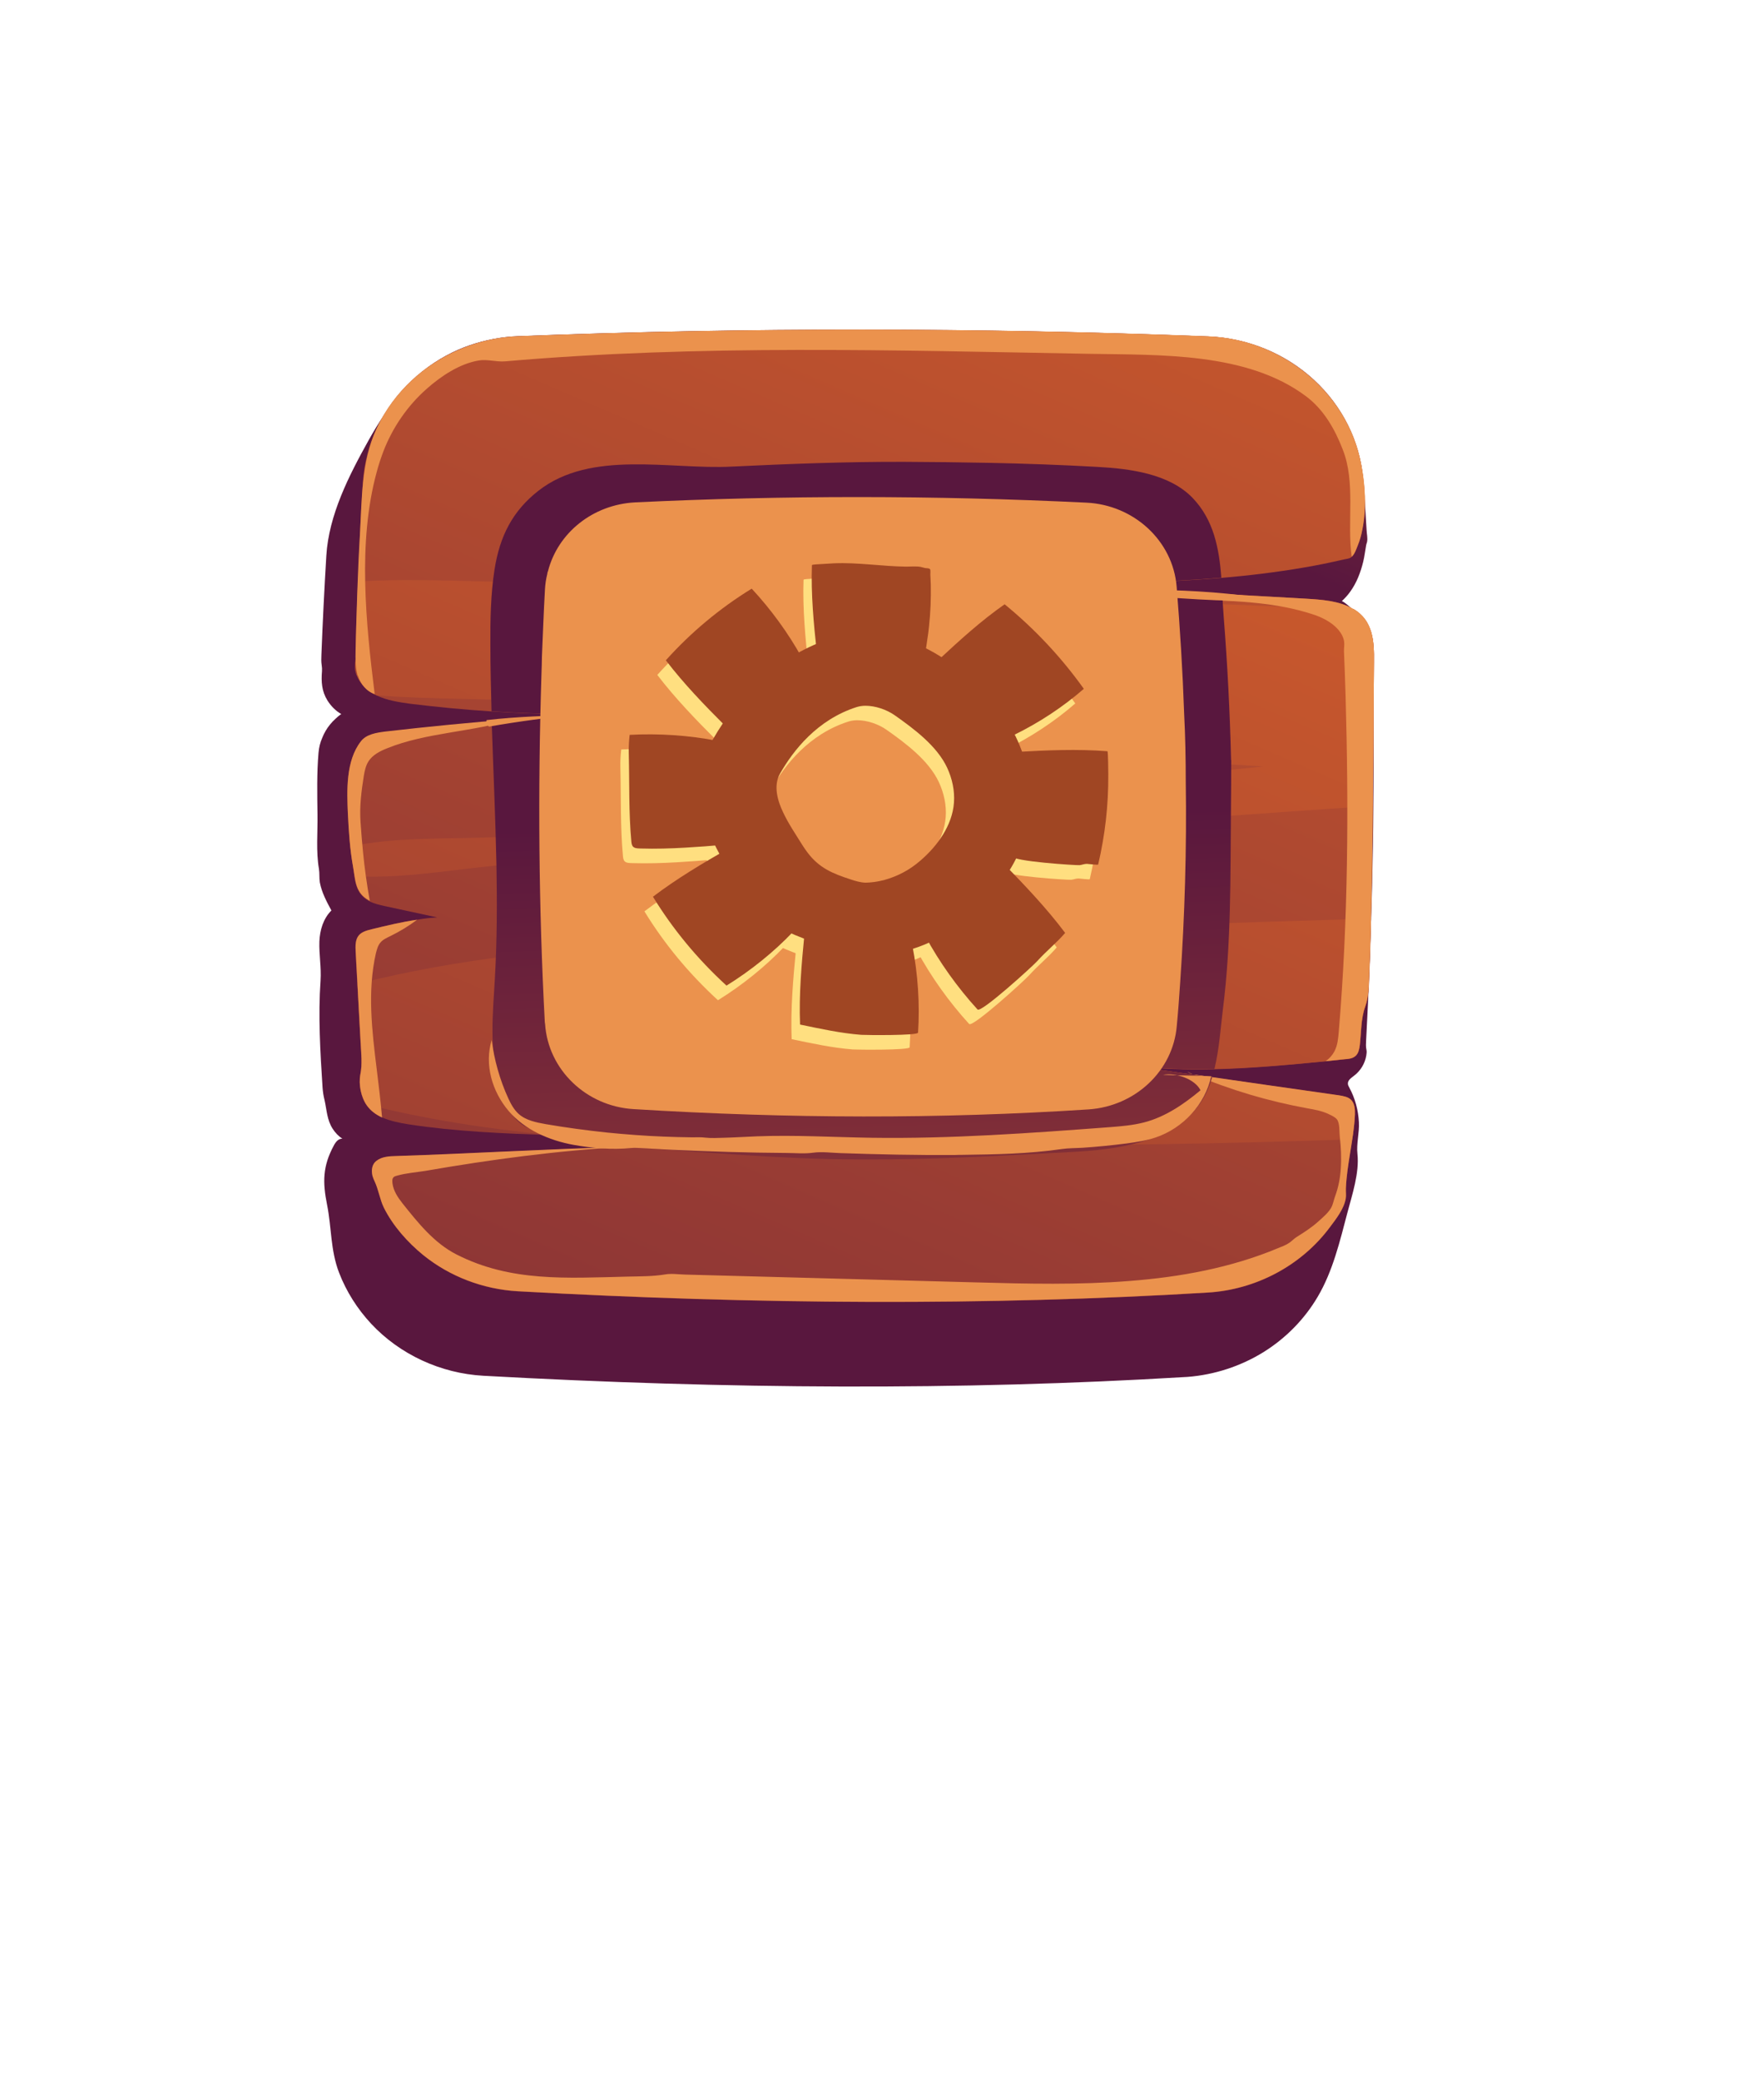 <svg enable-background="new 0 0 121.84 143.68" viewBox="0 0 121.84 143.68" xmlns="http://www.w3.org/2000/svg" xmlns:xlink="http://www.w3.org/1999/xlink"><linearGradient id="a"><stop offset="0" stop-color="#cf5c2b"/><stop offset="1" stop-color="#59173e"/></linearGradient><linearGradient id="b" gradientUnits="userSpaceOnUse" x1="91.333" x2="71.195" xlink:href="#a" y1="-13.725" y2="31.043"/><linearGradient id="c" gradientUnits="userSpaceOnUse" x1="82.887" x2="11.624" xlink:href="#a" y1="2.237" y2="166.761"/><linearGradient id="d" gradientUnits="userSpaceOnUse" x1="75.162" x2="3.39" xlink:href="#a" y1="22.27" y2="187.971"/><linearGradient id="e" gradientUnits="userSpaceOnUse" x1="61.504" x2="59.356" xlink:href="#a" y1="124.714" y2="56.587"/><path d="m94.16 33.18c-.42-5.45-5.05-9.72-10.72-9.94-15.95-.62-31.84-.63-47.65-.02-1.15.04-2.28.26-3.36.63-.54.19-1.06.41-1.55.68-2.46 1.3-4.12 3.55-5.42 5.88-1.36 2.44-2.75 5.16-2.92 7.97-.14 2.28-.25 4.56-.34 6.85-.01.25-.02.48.02.72.02.14.03.27.02.41-.06.73-.02 1.39.38 2.03.24.38.56.71.96.94-.04-.02-.37.28-.41.32-.13.12-.26.25-.37.39-.23.28-.41.59-.54.92-.15.33-.23.68-.26 1.04-.12 1.42-.09 2.84-.07 4.26.02 1.23-.11 2.54.1 3.76.05.31.01.62.06.93.13.69.47 1.33.8 1.94-.56.56-.8 1.36-.83 2.14-.03.91.14 1.78.08 2.7-.17 2.44-.02 4.95.14 7.39.02.28.06.56.13.84.16.69.17 1.4.57 2.01.17.27.4.51.67.69-.27-.03-.47.23-.59.46-.78 1.44-.78 2.55-.47 4.09.32 1.6.23 3.14.83 4.7.5 1.3 1.26 2.5 2.22 3.53 1.98 2.12 4.8 3.43 7.76 3.59 16.79.93 32.97 1.02 48.4.09.07 0 .14-.01.2-.01 1.87-.14 3.7-.74 5.28-1.72 1.54-.96 2.83-2.28 3.73-3.81 1.05-1.77 1.54-3.86 2.06-5.83.32-1.21.83-2.74.69-4.04-.08-.73.14-1.45.1-2.19-.04-.83-.26-1.65-.66-2.39-.05-.09-.1-.18-.1-.28-.01-.24.24-.4.43-.55.45-.34.75-.85.84-1.39.02-.13.04-.27.01-.4-.05-.23-.03-.43-.02-.67.09-1.69.17-3.38.23-5.07.07-1.85.13-3.71.18-5.56.04-1.83.08-3.66.09-5.49.02-1.8.02-3.61 0-5.41-.01-.89-.02-1.78-.04-2.68-.01-.44-.02-.89-.03-1.33-.01-.42-.08-.88-.03-1.3.02-.15.06-.26.04-.42-.02-.18-.07-.36-.12-.53-.11-.35-.26-.69-.45-1s-.42-.61-.69-.86c-.07-.07-.8-.72-.87-.66.22-.2.42-.42.59-.66.45-.62.72-1.34.9-2.08.09-.37.13-.75.2-1.13.01-.07.04-.14.06-.21.06-.27-.02-.58-.03-.85-.06-1.15-.14-2.29-.23-3.42z" fill="url(#b)"/><path d="m94.9 45.73c-.01 1.91-.03 3.81-.04 5.72-.01.91-.01 1.83-.02 2.75 0 .5-.01.98-.01 1.48-.03 2.59-.07 5.19-.14 7.78-.03 1.29-.07 2.58-.12 3.87-.03.77-.02 1.49-.28 2.22-.3.81-.27 1.79-.37 2.64-.04.27-.08.56-.29.75-.19.18-.48.22-.74.23-.44.05-.89.09-1.33.14-2.55.25-5.12.49-7.68.55-1.9.04-3.81-.02-5.71-.23 1.44.21 2.88.41 4.32.62.41.06.81.12 1.23.18 2.94.42 5.88.84 8.81 1.26.26.05.55.09.75.26.3.25.31.68.3 1.06-.03.58-.09 1.14-.19 1.7-.16 1.13-.38 2.24-.43 3.39-.01.23.03.47-.01.7-.12.71-.67 1.41-1.09 1.97-1.96 2.64-5.09 4.32-8.45 4.52-15.19.92-31.12.83-47.66-.09-2.39-.14-4.69-1.02-6.52-2.5-1.09-.89-2.1-2.03-2.72-3.28-.28-.58-.36-1.22-.63-1.8-.06-.13-.11-.24-.15-.38-.09-.38-.06-.81.29-1.06.36-.28.88-.31 1.35-.32 5.26-.17 10.52-.49 15.77-.63h.16c1.6-.05 3.22-.07 4.82-.07-.59-.09-1.18-.16-1.78-.23-2.71-.32-5.45-.41-8.19-.51-.04 0-.07-.01-.09-.01h-.03c-3.29-.12-6.58-.25-9.83-.75-.62-.1-1.26-.23-1.82-.48-.41-.18-.78-.44-1.04-.8-.02-.03-.04-.06-.06-.09-.37-.57-.52-1.41-.4-2.05.15-.74.06-1.46.02-2.23-.07-1.34-.15-2.69-.22-4.04-.05-.74-.08-1.47-.12-2.21-.02-.41-.04-.86.23-1.17.22-.24.57-.33.9-.41 1.03-.25 2.06-.5 3.11-.65.47-.08.94-.14 1.4-.16-1.21-.26-2.4-.52-3.61-.78-.36-.08-.73-.16-1.06-.33-.07-.04-.15-.08-.22-.13-.6-.41-.74-.98-.83-1.59-.03-.21-.06-.41-.09-.62-.08-.48-.15-.96-.2-1.44-.08-.74-.12-1.48-.16-2.21-.07-1.61-.16-3.69.9-5.04.38-.49 1.07-.59 1.68-.67 2.45-.28 4.9-.53 7.35-.73.51-.05 1.02-.09 1.52-.13 2.48-.19 4.96-.34 7.45-.45-2.99.13-6 .09-8.99-.11-1.88-.12-3.75-.3-5.62-.53-.79-.11-1.59-.23-2.3-.57-.02-.01-.04-.02-.06-.03-.19-.08-.36-.19-.53-.32-.37-.28-.66-.68-.82-1.1-.17-.46-.08-.83-.02-1.29.02-.17 0-.33 0-.5-.04-1.02.05-2.05.07-3.07.02-.52.04-1.05.07-1.57.07-2.28.19-4.55.33-6.82.35-5.51 5-9.89 10.73-10.11 15.81-.61 31.7-.6 47.65.01 5.13.2 9.59 3.87 10.55 8.73.3 1.5.4 3.11.1 4.61-.07.38-.17.75-.32 1.11-.08.2-.22.62-.42.78-.01.02-.03.03-.04.04-.13.08-.33.1-.48.13-.94.22-1.87.41-2.82.57-1.87.32-3.77.55-5.67.71-.01 0-.01 0-.02 0-3.83.32-7.67.38-11.51.44h-.11l3.15.18c2.85.15 5.71.32 8.55.49 1.9.11 3.8.21 5.7.32 1.15.07 2.35.14 3.33.71.01 0 .01.01.02.01 1.39.79 1.47 2.27 1.45 3.66z" fill="url(#c)"/><path d="m94.9 45.72c-.01 1.91-.03 3.81-.04 5.72-.01.91-.01 1.83-.02 2.75 0 .5-.01.98-.01 1.48-7.32.46-14.64 1.07-21.98 1.5-8.54.5-17.09 1.05-25.63 1.58-4.6.28-9.17.62-13.75 1.12-3.07.33-6 .82-8.98.65-.03-.21-.06-.41-.09-.62-.08-.48-.15-.96-.2-1.44 3.03-.61 6.06-.51 9.27-.61 4.3-.14 8.55-.42 12.84-.8 8.55-.77 17.1-1.57 25.64-2.5 5.09-.57 10.19-1.06 15.29-1.61-.17-.01-.34-.02-.51-.03-8.35-.44-16.57-1.93-24.89-2.65-8.26-.71-16.53-1.33-24.82-1.81-3.35-.2-7.19-.14-10.98-.41-.02-.01-.04-.02-.06-.03-.19-.08-.36-.19-.53-.32-.37-.28-.66-.68-.82-1.1-.17-.46-.08-.83-.02-1.29.02-.17 0-.33 0-.5-.04-1.02.05-2.05.07-3.07.02-.52.04-1.05.07-1.57 4.21-.23 8.54.05 12.27.08 8.29.07 16.55.46 24.82.93 8.3.47 16.6.28 24.89.66 2.25.1 4.5.18 6.75.23 1.37.8 1.44 2.27 1.42 3.66zm-27.45 18.7c-14.12.65-28.99.05-42.76 3.54.07 1.34.14 2.69.22 4.04.04.77.13 1.5-.02 2.23-.12.64.03 1.49.4 2.05 4.16 1.05 8.43 1.7 12.75 2.12.04 0 .07.01.12.01 2.71.26 5.44.41 8.19.51 7.07.25 14.19.1 21.11.16 8.64.08 17.3-.09 25.94-.38.09-.57.16-1.13.19-1.7.01-.38 0-.81-.3-1.06-.2-.17-.49-.22-.75-.26-3.35-.48-6.69-.96-10.04-1.44-1.44-.21-2.88-.41-4.32-.62 4.45.49 8.93.12 13.39-.32.44-.05.89-.09 1.33-.14.26-.02.55-.05.74-.23.21-.19.25-.48.29-.75.1-.85.07-1.83.37-2.64.26-.73.25-1.44.28-2.22.06-1.29.09-2.58.12-3.87-9.08.28-18.17.55-27.25.97z" fill="url(#d)"/><g fill="#eb924d"><path d="m25.35 76.37c-.41-.57-.59-1.47-.46-2.14.15-.74.06-1.46.02-2.23-.12-2.08-.22-4.16-.34-6.24-.02-.41-.04-.86.23-1.17.22-.24.57-.33.9-.41 1.03-.25 2.06-.5 3.11-.65-.59.44-1.16.79-1.85 1.13-.24.12-.5.23-.67.43-.19.21-.26.5-.33.77-.59 2.61-.27 5.33.06 7.99.14 1.11.27 2.23.37 3.34-.42-.19-.78-.46-1.04-.82z"/><path d="m24.39 59.89c-.22-1.2-.3-2.44-.36-3.65-.07-1.61-.16-3.69.9-5.04.38-.49 1.07-.59 1.68-.67 2.96-.34 5.91-.63 8.88-.86-2.81.9-6.03.91-8.76 2.02-.5.2-1 .46-1.28.9-.19.3-.26.65-.32.99-.17 1.07-.3 2.1-.23 3.17.05.69.1 1.39.17 2.08.11 1.14.27 2.26.47 3.39-.07-.04-.15-.08-.22-.13-.8-.53-.78-1.37-.93-2.2z"/><path d="m82.01 74.03c.12.05.24.11.36.15-.13-.02-.25-.07-.36-.15z"/><path d="m93.58 77c-.07 1.72-.55 3.38-.62 5.09-.01.23.03.47-.01.7-.12.71-.67 1.41-1.09 1.97-1.96 2.64-5.09 4.32-8.45 4.52-15.19.92-31.12.83-47.66-.09-2.39-.14-4.69-1.02-6.52-2.5-1.09-.89-2.1-2.03-2.72-3.28-.28-.58-.36-1.22-.63-1.8-.06-.13-.11-.24-.15-.38-.09-.38-.06-.81.29-1.06.36-.28.88-.31 1.35-.32 5.26-.17 10.52-.49 15.77-.63-4.62.25-9.22.87-13.78 1.66-.63.1-1.3.15-1.91.32-.09.03-.2.04-.27.12-.11.12-.08.28-.07.43.07.52.37.96.69 1.37 1.07 1.34 2.18 2.74 3.73 3.53 3.75 1.91 7.58 1.63 11.83 1.53.88-.02 1.73-.01 2.58-.15.44-.08.95 0 1.39.01.99.03 1.99.05 2.98.08 1.99.05 3.98.11 5.96.16 3.72.1 7.43.2 11.15.3 3.54.1 7.09.18 10.62-.1 3.49-.27 6.99-.91 10.22-2.26.27-.11.56-.21.8-.38.17-.12.31-.27.49-.39.54-.34 1.05-.66 1.52-1.09.32-.29.76-.65.93-1.05.09-.22.14-.47.22-.69.23-.62.35-1.27.39-1.93.05-.72.01-1.45-.07-2.17-.04-.32.01-.92-.19-1.19-.11-.15-.37-.28-.55-.36-.46-.23-.97-.32-1.48-.41-2.69-.49-5.34-1.27-7.85-2.34 3.35.49 6.69.96 10.04 1.44.26.05.55.09.75.26.32.27.33.71.32 1.08z"/><path d="m24.68 46.57c-.14-.53-.13-1.09-.12-1.64.07-2.66.14-5.33.3-7.99.14-2.44.09-5.02 1.13-7.29 1.71-3.73 5.58-6.27 9.81-6.43 15.81-.61 31.7-.6 47.65.01 5.13.2 9.59 3.87 10.55 8.73.3 1.5.4 3.11.1 4.61-.07.38-.17.75-.32 1.11-.08.2-.22.62-.42.78-.33-2.44.29-5.13-.62-7.42-.54-1.4-1.32-2.77-2.55-3.68-4.07-3.04-10.07-2.83-14.95-2.92-13.49-.24-26.9-.65-40.35.52-.62.05-1.23-.16-1.82-.06-1.33.22-2.62 1.09-3.59 1.95-1.34 1.18-2.37 2.69-3 4.33-.18.48-.34.96-.47 1.46-1.31 4.82-.74 10.41-.13 15.3-.58-.18-.98-.71-1.16-1.27-.03-.03-.04-.06-.04-.1z"/><path d="m94.9 45.72c-.01 1.91-.03 3.81-.04 5.72-.01.91-.01 1.83-.02 2.75-.03 4.38-.09 8.76-.27 13.13-.03.77-.02 1.49-.28 2.22-.3.81-.27 1.79-.37 2.64-.04.27-.08.56-.29.75-.19.18-.48.22-.74.23-.44.05-.89.09-1.33.14.25-.17.46-.4.61-.68.22-.42.26-.9.3-1.37.65-7.72.69-15.45.47-23.18-.03-1.02-.07-2.05-.11-3.06-.01-.23.04-.46.01-.68-.04-.31-.2-.59-.4-.83-.46-.53-1.14-.87-1.81-1.08-4.9-1.59-10.38-.43-15.34-1.87h.6c4.75.26 9.5.54 14.25.8 1.15.07 2.35.14 3.33.71 1.38.78 1.45 2.27 1.43 3.66z"/></g><path d="m82.49 74.24c.41.06.81.12 1.23.18-.23.77-.56 1.49-1.05 2.09-1.98 2.46-5.69 2.9-8.61 3.06-4.96.27-9.9.55-14.86.52-5.34-.03-10.58-.51-15.9-.87 1.6-.05 3.22-.07 4.82-.07-.59-.09-1.18-.16-1.78-.23-2.71-.32-5.45-.41-8.19-.51-.04 0-.07-.01-.09-.01h-.03c-.22-.05-.44-.12-.66-.18-.46-.14-.92-.28-1.31-.54-.91-.62-1.27-1.77-1.58-2.82-.7-2.41-.44-4.8-.3-7.25.15-2.62.16-5.25.11-7.87-.07-3.29-.22-6.62-.33-9.92.51-.05 1.02-.09 1.52-.13 1.26-.1 2.53-.18 3.79-.25.03 4.33.29 8.68.47 13 .02.47-.05.93.01 1.4.03.27 0 .43.18.65.27.31 1.02.64 1.48.71.53.08 1.11.03 1.65.03 1.19 0 2.37.01 3.56.01-1.16.18-2.33.3-3.5.36-.5.02-1.11-.06-1.59.09-.46.15-.94.22-1.41.34-.14.03-.28.07-.37.18-.08.08-.11.2-.13.31-.09.48-.03.97.1 1.44.1.36.24.69.21 1.07-.09.91.05 1.83.2 2.73.06.34.07.63.28.93.45.6 1.25.94 1.96 1.13 5.5 1.46 11.28 1.52 16.99 1.59 3.37.04 6.74.07 10.1-.03 2.3-.07 6.48.38 8.47-.98.28-.19.51-.42.71-.68 1.3.15 2.57.34 3.85.52zm-43.2-27.6c.02-.92.1-1.84.19-2.76.01-.15.01-.3-.01-.46-.04-.29-.04-.53.04-.82.18-.64.48-1.31 1.12-1.64.42-.22.92-.24 1.4-.25 2.36-.07 4.72-.07 7.08-.02-1.87-.19-3.75-.38-5.62-.58-1.06-.11-2.14-.22-3.17.04.04-.01.14-.26.17-.31.07-.12.15-.23.24-.34.16-.21.35-.4.56-.57.37-.29.7-.63 1.08-.91.81-.6 1.75-1.02 2.7-1.35.91-.31 1.84-.54 2.78-.75.64-.14 1.3-.15 1.96-.16 7.4-.11 14.8-.14 22.2-.19 1.23-.01 2.51.41 3.7.71.89.23 1.79.6 2.37 1.3.54.66.83 1.59.98 2.62 1.76-.05 3.52-.14 5.3-.3-.16-2.02-.52-3.98-1.99-5.51-1.62-1.68-4.36-2.02-6.58-2.14-2.5-.14-5-.23-7.5-.28-1.96-.04-3.9-.06-5.86-.07-3.99-.01-7.91.14-11.88.33-4.28.22-9.7-1.18-13.35 1.66-1.81 1.41-2.68 3.16-3.04 5.43-.27 1.73-.3 3.49-.29 5.23 0 1.51.04 3.04.08 4.58 1.78.12 3.55.18 5.32.18 0-.89 0-1.77.02-2.67zm45.74 5.84c-.08-3.3-.25-6.6-.51-9.89-.04-.51-.07-1.05-.1-1.57-1.76-.1-3.53-.21-5.3-.3.18 1.8.02 3.81.1 5.15.13 2.07.33 4.14.51 6.21.09 1 .17 2.01.23 3.01.02.32.09.58-.1.85-.33.47-1.04.56-1.58.59-2.88.19-5.8.25-8.61.9 3.57.13 7.16.07 10.72-.18-.08.31-.15.62-.23.93-.05.28-.16.57-.16.85 0 .17.07.33.09.5.04.29.02.6.03.89.01 1.27 0 2.54-.02 3.81-.02 1.07-.05 2.13-.09 3.2-.01.12-.01.24-.02.36-.07 1.74-.09 4.32-1.31 5.87 1.73.17 3.47.22 5.2.18.34-1.39.43-2.88.59-4.16.57-4.5.51-9.09.55-13.62.01-1.18.02-2.35.02-3.53 0-.02-.01-.03-.01-.05z" fill="url(#e)"/><g fill="#eb924d"><path d="m66.47 79.77c2.28-.03 4.6-.07 6.86-.4.47-.07.98-.06 1.46-.09 1.02-.07 2.03-.17 3.04-.3.66-.09 1.33-.19 1.96-.4 1.93-.64 3.46-2.31 3.87-4.24-1.06-.05-2.27-.05-3.33-.1.89-.16 2.2.29 2.59 1.07-1.15.96-2.43 1.84-3.9 2.22-.78.2-1.59.27-2.4.33-5.47.41-10.96.81-16.44.73-2.63-.04-5.27-.2-7.9-.1-.76.03-1.52.08-2.28.1-.43.01-.87.04-1.3-.01-.29-.04-.61-.02-.9-.02-.65-.01-1.31-.02-1.96-.05-1.3-.05-2.61-.15-3.91-.28-1.42-.15-2.83-.34-4.23-.58-.67-.12-1.38-.26-1.88-.71-.33-.3-.54-.7-.72-1.09-.58-1.27-.96-2.63-1.14-4.01-.51 1.69.02 3.55 1.18 4.91 1.1 1.28 2.77 2.02 4.47 2.33 1.26.23 2.68.35 3.96.22.28-.03.56 0 .85.01.66.04 1.32.07 1.98.11 1.32.06 2.64.11 3.96.15 1.31.04 2.62.06 3.94.07.62 0 1.27.07 1.88-.02.59-.08 1.25.01 1.86.03 2.64.09 5.29.15 7.94.13.17-.01.33-.01.49-.01z"/><path d="m86.31 41.53s-2.14-.06-2.33-.07c-.79-.03-1.59-.08-2.38-.13-.4-.03-.79-.05-1.19-.08-.2-.01-.4-.03-.59-.05-.11-.01-.23-.03-.34-.03-.04 0-.09.01-.13.01-.08-.01-.15-.03-.23-.05-.31-.08-.62-.15-.93-.23-.01-.04-.01-.09-.02-.13 0-.02.43-.01.47-.01.13.01.26.05.39.03.1-.01.2-.04.3-.04h.49c.66 0 1.31.02 1.97.05s1.31.07 1.97.12 1.31.12 1.97.19c.23.03.47.06.7.09-.01.15-.12.18-.12.33z"/><path d="m40.01 49.35c-2.09.2-4.18.48-6.24.84-.13-.13-.2-.28-.16-.45 2.18-.25 4.2-.29 6.4-.39z"/><path d="m81.9 53.97c.07 4.67-.07 9.27-.38 13.82-.07 1.02-.14 2.06-.24 3.08-.26 3.1-2.87 5.54-6.08 5.76-10.27.67-20.76.64-31.45-.02-3.27-.2-5.89-2.73-6.1-5.87 0-.05-.02-.08-.02-.13-.42-7.9-.49-15.93-.23-24.09.02-.38.02-.77.03-1.15.07-1.56.12-3.1.21-4.65.02-.37.07-.72.16-1.07 0-.07.02-.13.05-.2.68-2.64 3.09-4.6 6.03-4.75 10.25-.49 20.62-.49 31.15.02 3.28.15 5.98 2.63 6.24 5.79.24 2.96.42 5.89.52 8.8.08 1.55.11 3.1.11 4.66z"/></g><g fill="#ffdf80"><path d="m69.29 60.89c-2.12 3.63-6.36 6.71-10.89 5.98-1.38-.25-2.79-.75-4.08-1.28-2.44-1.02-4.57-4.19-5.64-6.45-1.05-2.24-1.32-4.77-.06-6.99 1.86-3.27 4.65-5.91 8.38-7.11 3.83-1.23 7.74 1.07 10.34 3.71 2.72 2.77 3.9 6.44 2.89 9.95-.2.73-.52 1.47-.94 2.19zm-8.81.9c.94-.26 1.78-.7 2.53-1.36 1.16-1 2.19-2.42 2.31-3.99.06-.83-.12-1.65-.47-2.41-.7-1.5-2.28-2.68-3.63-3.63-.56-.39-1.33-.65-2.01-.65-.21 0-.41.03-.61.09-2.72.87-4.38 2.99-5.3 4.61-.47.83-.15 1.89.21 2.64.38.82.9 1.57 1.37 2.33.1.16.21.31.32.46.81 1.08 1.74 1.46 3 1.87.33.11.67.21 1.02.22.17 0 .35-.02.53-.04.25-.02.49-.07.73-.14z"/><path d="m49.45 59.36c-.9.08-1.8.15-2.69.2-1.02.06-2.05.09-3.07.06-.4-.01-.62-.02-.66-.45-.19-2.03-.13-4.1-.18-6.14-.01-.43.01-.83.06-1.26 1.99-.11 4.09.03 6.04.41.31 2.31.47 4.86.5 7.18z"/><path d="m49.52 51.17c-1.45-1.45-2.88-2.93-4.12-4.55 1.72-1.92 3.72-3.59 5.93-4.95 1.33 1.43 2.54 3.09 3.47 4.78-1.6 1.63-3.49 3.3-5.28 4.72z"/><path d="m55.84 46.09c-.21-2.01-.41-4.04-.34-6.04.01-.06.48-.06.52-.07.34-.02.67-.04 1.01-.06 1.64-.07 3.32.21 4.97.23.33 0 .7-.04 1.02.02.1.02.2.06.31.08.09.01.27 0 .33.08.04.06.02.29.02.37.01.24.02.47.03.71.02.95-.02 1.9-.12 2.85-.03.31-.07.62-.12.92-.01.08-.12.9-.16.9-2.4.15-5.06.14-7.47.01z"/><path d="m64.27 46.57c1.44-1.34 2.91-2.68 4.54-3.82 2.09 1.71 3.93 3.68 5.46 5.84-1.42 1.24-3.09 2.34-4.81 3.18-1.78-1.58-3.62-3.44-5.19-5.2z"/><path d="m69.63 52.95c2.1-.12 4.2-.21 6.28-.05.05 0 .06 1.47.06 1.61.01 2.15-.22 4.16-.7 6.22-.01.04-.71-.05-.78-.05-.18 0-.33.07-.5.09-.23.02-4.69-.26-4.69-.63-.05-2.32.08-4.87.33-7.19z"/><path d="m68.71 60.62c1.5 1.54 2.99 3.1 4.28 4.82-.6.7-1.3 1.25-1.92 1.94-.28.32-3.89 3.61-4.13 3.35-1.38-1.51-2.64-3.27-3.61-5.07 1.63-1.73 3.55-3.52 5.38-5.04z"/><path d="m49.74 59.61c-1.8 1.03-3.6 2.1-5.23 3.34 1.37 2.24 3.08 4.31 5.08 6.14 1.68-1.04 3.28-2.33 4.6-3.72-1.3-1.93-2.9-3.97-4.45-5.76z"/><path d="m54.98 65.58c-.2 2.05-.38 4.13-.3 6.2 1.4.29 2.8.6 4.23.71.3.02 3.91.06 3.92-.15.13-1.97-.01-4.05-.39-6-2.39-.38-5.05-.65-7.46-.76z"/></g><g fill="#a04623"><path d="m69.87 59.88c-2.11 3.63-6.36 6.71-10.89 5.98-1.38-.25-2.79-.75-4.08-1.28-2.44-1.02-4.57-4.19-5.64-6.45-1.05-2.24-1.32-4.77-.06-6.99 1.86-3.27 4.65-5.91 8.38-7.11 3.83-1.23 7.74 1.07 10.34 3.71 2.72 2.77 3.9 6.44 2.89 9.95-.2.73-.52 1.47-.94 2.19zm-8.81.91c.94-.26 1.78-.7 2.53-1.36 1.16-1 2.19-2.42 2.3-3.99.06-.83-.12-1.65-.47-2.41-.7-1.5-2.28-2.68-3.63-3.63-.56-.39-1.33-.65-2.01-.65-.21 0-.41.03-.61.09-2.72.87-4.38 2.99-5.3 4.61-.47.83-.15 1.89.21 2.64.38.82.9 1.57 1.37 2.33.1.16.21.31.32.46.81 1.08 1.74 1.46 3 1.87.33.11.67.21 1.02.22.17 0 .35-.02.53-.04.26-.03.5-.08.74-.14z"/><path d="m50.03 58.35c-.9.08-1.8.15-2.69.2-1.02.06-2.05.09-3.07.06-.4-.01-.62-.02-.66-.45-.19-2.03-.13-4.1-.18-6.14-.01-.43.01-.83.06-1.26 1.99-.11 4.09.03 6.04.41.31 2.31.48 4.86.5 7.18z"/><path d="m50.11 50.16c-1.45-1.45-2.88-2.93-4.12-4.55 1.72-1.92 3.72-3.59 5.93-4.95 1.33 1.43 2.54 3.09 3.47 4.78-1.61 1.63-3.49 3.3-5.28 4.72z"/><path d="m56.42 45.08c-.22-2.01-.41-4.04-.34-6.04.01-.06.48-.06.52-.07.34-.02.67-.04 1.01-.06 1.64-.07 3.32.21 4.97.23.33 0 .7-.04 1.02.02.1.02.2.06.31.08.09.01.27 0 .33.08.04.06.02.29.02.37.01.24.02.47.03.71.02.95-.02 1.9-.12 2.85-.03.31-.07.62-.12.92-.01.08-.12.9-.16.9-2.4.16-5.06.14-7.47.01z"/><path d="m64.85 45.56c1.44-1.34 2.91-2.68 4.54-3.82 2.09 1.71 3.93 3.68 5.47 5.84-1.42 1.24-3.09 2.34-4.81 3.18-1.79-1.58-3.63-3.44-5.2-5.2z"/><path d="m70.21 51.94c2.1-.12 4.2-.21 6.28-.05.05 0 .06 1.47.06 1.61.01 2.15-.22 4.16-.7 6.22-.01.04-.71-.05-.78-.05-.18 0-.33.07-.5.09-.23.02-4.69-.26-4.69-.63-.05-2.32.08-4.87.33-7.19z"/><path d="m69.29 59.62c1.5 1.54 2.99 3.1 4.28 4.82-.6.7-1.3 1.25-1.92 1.94-.28.32-3.89 3.61-4.13 3.35-1.38-1.51-2.64-3.27-3.61-5.07 1.63-1.74 3.55-3.53 5.38-5.04z"/><path d="m50.33 58.6c-1.8 1.03-3.6 2.1-5.23 3.34 1.37 2.24 3.08 4.31 5.08 6.14 1.68-1.04 3.28-2.33 4.6-3.72-1.31-1.93-2.9-3.97-4.45-5.76z"/><path d="m55.56 64.57c-.2 2.05-.38 4.13-.3 6.2 1.4.29 2.8.6 4.23.71.3.02 3.91.06 3.92-.15.13-1.97-.01-4.05-.39-6-2.39-.38-5.05-.64-7.46-.76z"/></g></svg>